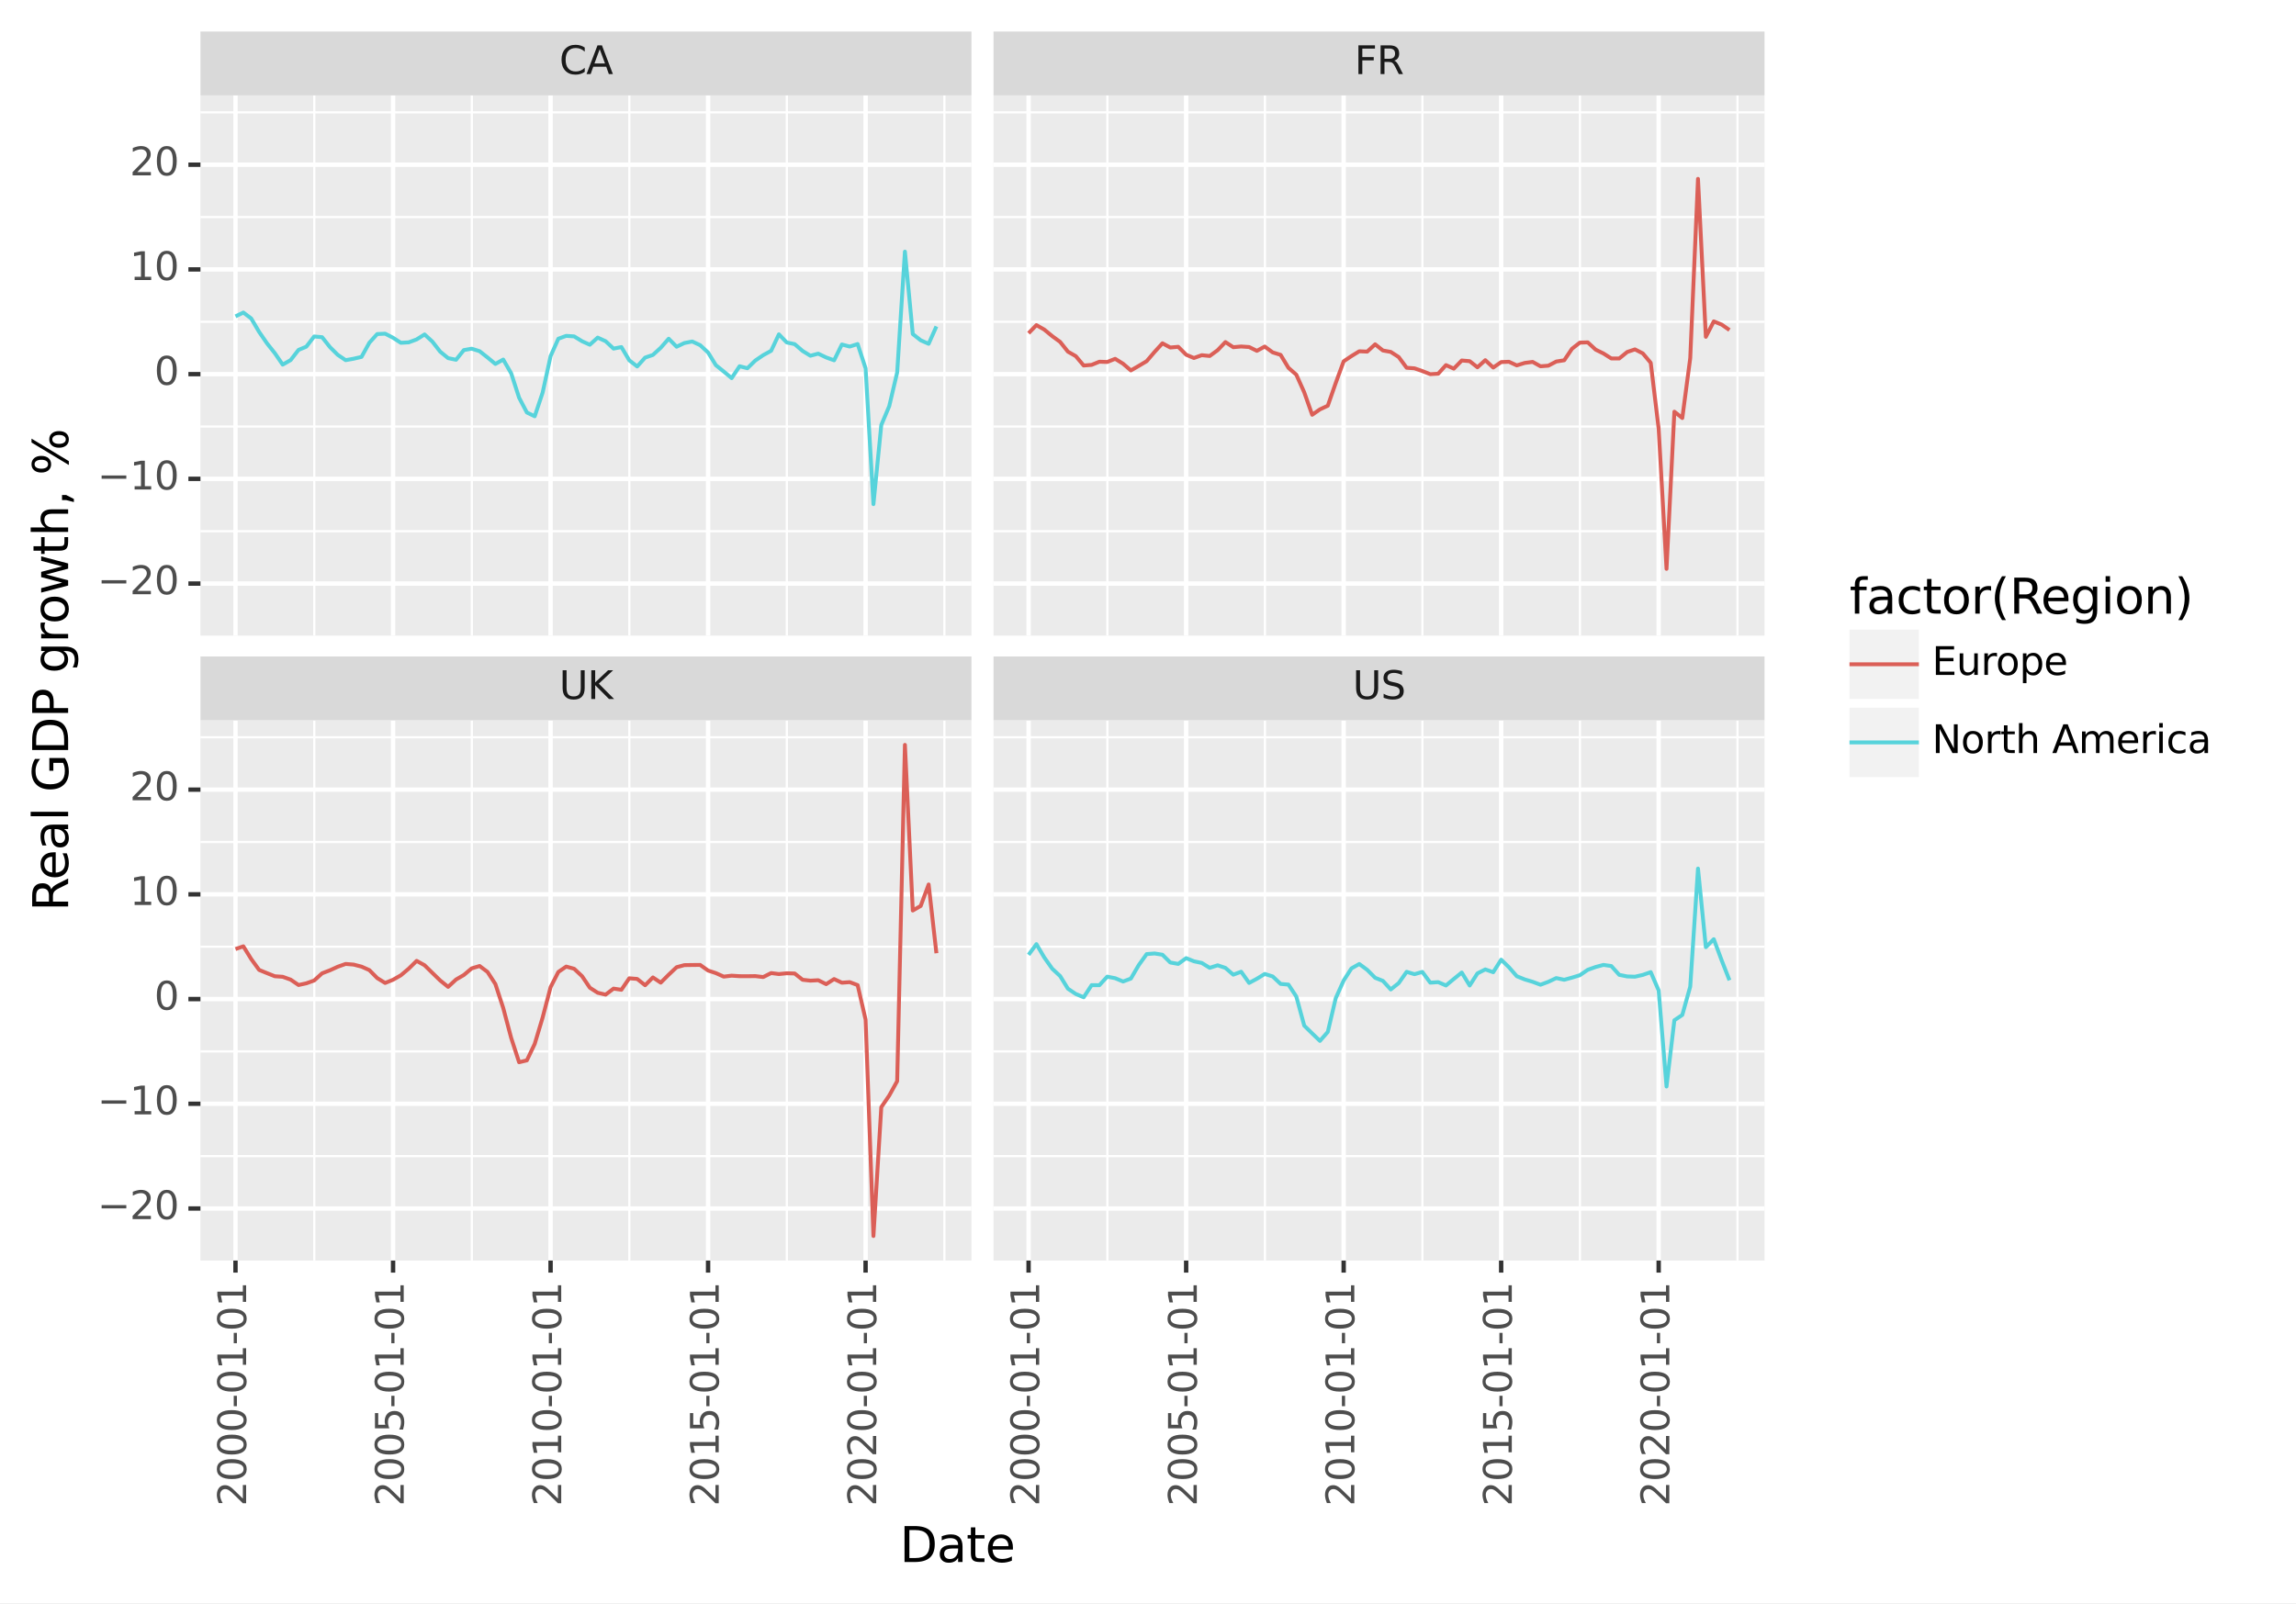 <?xml version="1.0" encoding="utf-8" standalone="no"?>
<!DOCTYPE svg PUBLIC "-//W3C//DTD SVG 1.1//EN"
  "http://www.w3.org/Graphics/SVG/1.1/DTD/svg11.dtd">
<svg xmlns:xlink="http://www.w3.org/1999/xlink" width="524.237pt" height="366.236pt" viewBox="0 0 524.237 366.236" xmlns="http://www.w3.org/2000/svg" version="1.1">
 <rect x="0" y="0" width="524.237" height="366.236" fill="#808080" stroke="none"/>
 <defs>
  <style type="text/css">*{stroke-linejoin: round; stroke-linecap: butt}</style>
 </defs>
 <g id="figure_1">
  <g id="patch_1">
   <path d="M 0 366.236 
L 524.237 366.236 
L 524.237 0 
L 0 0 
z
" style="fill: #ffffff; stroke: #ffffff; stroke-linejoin: miter"/>
  </g>
  <g id="axes_1">
   <g id="patch_2">
    <path d="M 45.768 145.173 
L 221.808 145.173 
L 221.808 21.787 
L 45.768 21.787 
z
" style="fill: #ebebeb"/>
   </g>
   <g id="matplotlib.axis_1">
    <g id="xtick_1">
     <g id="line2d_1">
      <path d="M 53.77 145.173 
L 53.77 21.787 
" clip-path="url(#pd63125cb7e)" style="fill: none; stroke: #ffffff"/>
     </g>
    </g>
    <g id="xtick_2">
     <g id="line2d_2">
      <path d="M 89.751 145.173 
L 89.751 21.787 
" clip-path="url(#pd63125cb7e)" style="fill: none; stroke: #ffffff"/>
     </g>
    </g>
    <g id="xtick_3">
     <g id="line2d_3">
      <path d="M 125.713 145.173 
L 125.713 21.787 
" clip-path="url(#pd63125cb7e)" style="fill: none; stroke: #ffffff"/>
     </g>
    </g>
    <g id="xtick_4">
     <g id="line2d_4">
      <path d="M 161.675 145.173 
L 161.675 21.787 
" clip-path="url(#pd63125cb7e)" style="fill: none; stroke: #ffffff"/>
     </g>
    </g>
    <g id="xtick_5">
     <g id="line2d_5">
      <path d="M 197.637 145.173 
L 197.637 21.787 
" clip-path="url(#pd63125cb7e)" style="fill: none; stroke: #ffffff"/>
     </g>
    </g>
    <g id="xtick_6">
     <g id="line2d_6">
      <path d="M 71.761 145.173 
L 71.761 21.787 
" clip-path="url(#pd63125cb7e)" style="fill: none; stroke: #ffffff; stroke-width: 0.5"/>
     </g>
    </g>
    <g id="xtick_7">
     <g id="line2d_7">
      <path d="M 107.732 145.173 
L 107.732 21.787 
" clip-path="url(#pd63125cb7e)" style="fill: none; stroke: #ffffff; stroke-width: 0.5"/>
     </g>
    </g>
    <g id="xtick_8">
     <g id="line2d_8">
      <path d="M 143.694 145.173 
L 143.694 21.787 
" clip-path="url(#pd63125cb7e)" style="fill: none; stroke: #ffffff; stroke-width: 0.5"/>
     </g>
    </g>
    <g id="xtick_9">
     <g id="line2d_9">
      <path d="M 179.656 145.173 
L 179.656 21.787 
" clip-path="url(#pd63125cb7e)" style="fill: none; stroke: #ffffff; stroke-width: 0.5"/>
     </g>
    </g>
    <g id="xtick_10">
     <g id="line2d_10">
      <path d="M 215.628 145.173 
L 215.628 21.787 
" clip-path="url(#pd63125cb7e)" style="fill: none; stroke: #ffffff; stroke-width: 0.5"/>
     </g>
    </g>
   </g>
   <g id="matplotlib.axis_2">
    <g id="ytick_1">
     <g id="line2d_11">
      <path d="M 45.768 133.281 
L 221.808 133.281 
" clip-path="url(#pd63125cb7e)" style="fill: none; stroke: #ffffff"/>
     </g>
     <g id="line2d_12">
      <path d="M 45.768 133.281 
" style="fill: none; stroke: #000000; stroke-width: 1.5"/>
      <defs>
       <path id="m7607a1c08f" d="M 0 0 
L -2.75 0 
" style="stroke: #333333"/>
      </defs>
      <g>
       <use xlink:href="#m7607a1c08f" x="45.768" y="133.281" style="stroke: #333333"/>
      </g>
     </g>
     <g id="text_1">
      <!-- −20 -->
      <g style="fill: #4d4d4d" transform="translate(22.246 135.709)scale(0.088 -0.088)">
       <defs>
        <path id="DejaVuSans-2212" d="M 678 2272 
L 4684 2272 
L 4684 1741 
L 678 1741 
L 678 2272 
z
" transform="scale(0.016)"/>
        <path id="DejaVuSans-32" d="M 1228 531 
L 3431 531 
L 3431 0 
L 469 0 
L 469 531 
Q 828 903 1448 1529 
Q 2069 2156 2228 2338 
Q 2531 2678 2651 2914 
Q 2772 3150 2772 3378 
Q 2772 3750 2511 3984 
Q 2250 4219 1831 4219 
Q 1534 4219 1204 4116 
Q 875 4013 500 3803 
L 500 4441 
Q 881 4594 1212 4672 
Q 1544 4750 1819 4750 
Q 2544 4750 2975 4387 
Q 3406 4025 3406 3419 
Q 3406 3131 3298 2873 
Q 3191 2616 2906 2266 
Q 2828 2175 2409 1742 
Q 1991 1309 1228 531 
z
" transform="scale(0.016)"/>
        <path id="DejaVuSans-30" d="M 2034 4250 
Q 1547 4250 1301 3770 
Q 1056 3291 1056 2328 
Q 1056 1369 1301 889 
Q 1547 409 2034 409 
Q 2525 409 2770 889 
Q 3016 1369 3016 2328 
Q 3016 3291 2770 3770 
Q 2525 4250 2034 4250 
z
M 2034 4750 
Q 2819 4750 3233 4129 
Q 3647 3509 3647 2328 
Q 3647 1150 3233 529 
Q 2819 -91 2034 -91 
Q 1250 -91 836 529 
Q 422 1150 422 2328 
Q 422 3509 836 4129 
Q 1250 4750 2034 4750 
z
" transform="scale(0.016)"/>
       </defs>
       <use xlink:href="#DejaVuSans-2212"/>
       <use xlink:href="#DejaVuSans-32" x="83.789"/>
       <use xlink:href="#DejaVuSans-30" x="147.412"/>
      </g>
     </g>
    </g>
    <g id="ytick_2">
     <g id="line2d_13">
      <path d="M 45.768 109.365 
L 221.808 109.365 
" clip-path="url(#pd63125cb7e)" style="fill: none; stroke: #ffffff"/>
     </g>
     <g id="line2d_14">
      <path d="M 45.768 109.365 
" style="fill: none; stroke: #000000; stroke-width: 1.5"/>
      <g>
       <use xlink:href="#m7607a1c08f" x="45.768" y="109.365" style="stroke: #333333"/>
      </g>
     </g>
     <g id="text_2">
      <!-- −10 -->
      <g style="fill: #4d4d4d" transform="translate(22.246 111.793)scale(0.088 -0.088)">
       <defs>
        <path id="DejaVuSans-31" d="M 794 531 
L 1825 531 
L 1825 4091 
L 703 3866 
L 703 4441 
L 1819 4666 
L 2450 4666 
L 2450 531 
L 3481 531 
L 3481 0 
L 794 0 
L 794 531 
z
" transform="scale(0.016)"/>
       </defs>
       <use xlink:href="#DejaVuSans-2212"/>
       <use xlink:href="#DejaVuSans-31" x="83.789"/>
       <use xlink:href="#DejaVuSans-30" x="147.412"/>
      </g>
     </g>
    </g>
    <g id="ytick_3">
     <g id="line2d_15">
      <path d="M 45.768 85.449 
L 221.808 85.449 
" clip-path="url(#pd63125cb7e)" style="fill: none; stroke: #ffffff"/>
     </g>
     <g id="line2d_16">
      <path d="M 45.768 85.449 
" style="fill: none; stroke: #000000; stroke-width: 1.5"/>
      <g>
       <use xlink:href="#m7607a1c08f" x="45.768" y="85.449" style="stroke: #333333"/>
      </g>
     </g>
     <g id="text_3">
      <!-- 0 -->
      <g style="fill: #4d4d4d" transform="translate(35.219 87.877)scale(0.088 -0.088)">
       <use xlink:href="#DejaVuSans-30"/>
      </g>
     </g>
    </g>
    <g id="ytick_4">
     <g id="line2d_17">
      <path d="M 45.768 61.533 
L 221.808 61.533 
" clip-path="url(#pd63125cb7e)" style="fill: none; stroke: #ffffff"/>
     </g>
     <g id="line2d_18">
      <path d="M 45.768 61.533 
" style="fill: none; stroke: #000000; stroke-width: 1.5"/>
      <g>
       <use xlink:href="#m7607a1c08f" x="45.768" y="61.533" style="stroke: #333333"/>
      </g>
     </g>
     <g id="text_4">
      <!-- 10 -->
      <g style="fill: #4d4d4d" transform="translate(29.62 63.961)scale(0.088 -0.088)">
       <use xlink:href="#DejaVuSans-31"/>
       <use xlink:href="#DejaVuSans-30" x="63.623"/>
      </g>
     </g>
    </g>
    <g id="ytick_5">
     <g id="line2d_19">
      <path d="M 45.768 37.617 
L 221.808 37.617 
" clip-path="url(#pd63125cb7e)" style="fill: none; stroke: #ffffff"/>
     </g>
     <g id="line2d_20">
      <path d="M 45.768 37.617 
" style="fill: none; stroke: #000000; stroke-width: 1.5"/>
      <g>
       <use xlink:href="#m7607a1c08f" x="45.768" y="37.617" style="stroke: #333333"/>
      </g>
     </g>
     <g id="text_5">
      <!-- 20 -->
      <g style="fill: #4d4d4d" transform="translate(29.62 40.045)scale(0.088 -0.088)">
       <use xlink:href="#DejaVuSans-32"/>
       <use xlink:href="#DejaVuSans-30" x="63.623"/>
      </g>
     </g>
    </g>
    <g id="ytick_6">
     <g id="line2d_21">
      <path d="M 45.768 121.323 
L 221.808 121.323 
" clip-path="url(#pd63125cb7e)" style="fill: none; stroke: #ffffff; stroke-width: 0.5"/>
     </g>
    </g>
    <g id="ytick_7">
     <g id="line2d_22">
      <path d="M 45.768 97.407 
L 221.808 97.407 
" clip-path="url(#pd63125cb7e)" style="fill: none; stroke: #ffffff; stroke-width: 0.5"/>
     </g>
    </g>
    <g id="ytick_8">
     <g id="line2d_23">
      <path d="M 45.768 73.491 
L 221.808 73.491 
" clip-path="url(#pd63125cb7e)" style="fill: none; stroke: #ffffff; stroke-width: 0.5"/>
     </g>
    </g>
    <g id="ytick_9">
     <g id="line2d_24">
      <path d="M 45.768 49.575 
L 221.808 49.575 
" clip-path="url(#pd63125cb7e)" style="fill: none; stroke: #ffffff; stroke-width: 0.5"/>
     </g>
    </g>
    <g id="ytick_10">
     <g id="line2d_25">
      <path d="M 45.768 25.659 
L 221.808 25.659 
" clip-path="url(#pd63125cb7e)" style="fill: none; stroke: #ffffff; stroke-width: 0.5"/>
     </g>
    </g>
    <g id="text_6">
     <!-- Real GDP growth, % -->
     <g transform="translate(15.558 208.136)rotate(-90)scale(0.11 -0.11)">
      <defs>
       <path id="DejaVuSans-52" d="M 2841 2188 
Q 3044 2119 3236 1894 
Q 3428 1669 3622 1275 
L 4263 0 
L 3584 0 
L 2988 1197 
Q 2756 1666 2539 1819 
Q 2322 1972 1947 1972 
L 1259 1972 
L 1259 0 
L 628 0 
L 628 4666 
L 2053 4666 
Q 2853 4666 3247 4331 
Q 3641 3997 3641 3322 
Q 3641 2881 3436 2590 
Q 3231 2300 2841 2188 
z
M 1259 4147 
L 1259 2491 
L 2053 2491 
Q 2509 2491 2742 2702 
Q 2975 2913 2975 3322 
Q 2975 3731 2742 3939 
Q 2509 4147 2053 4147 
L 1259 4147 
z
" transform="scale(0.016)"/>
       <path id="DejaVuSans-65" d="M 3597 1894 
L 3597 1613 
L 953 1613 
Q 991 1019 1311 708 
Q 1631 397 2203 397 
Q 2534 397 2845 478 
Q 3156 559 3463 722 
L 3463 178 
Q 3153 47 2828 -22 
Q 2503 -91 2169 -91 
Q 1331 -91 842 396 
Q 353 884 353 1716 
Q 353 2575 817 3079 
Q 1281 3584 2069 3584 
Q 2775 3584 3186 3129 
Q 3597 2675 3597 1894 
z
M 3022 2063 
Q 3016 2534 2758 2815 
Q 2500 3097 2075 3097 
Q 1594 3097 1305 2825 
Q 1016 2553 972 2059 
L 3022 2063 
z
" transform="scale(0.016)"/>
       <path id="DejaVuSans-61" d="M 2194 1759 
Q 1497 1759 1228 1600 
Q 959 1441 959 1056 
Q 959 750 1161 570 
Q 1363 391 1709 391 
Q 2188 391 2477 730 
Q 2766 1069 2766 1631 
L 2766 1759 
L 2194 1759 
z
M 3341 1997 
L 3341 0 
L 2766 0 
L 2766 531 
Q 2569 213 2275 61 
Q 1981 -91 1556 -91 
Q 1019 -91 701 211 
Q 384 513 384 1019 
Q 384 1609 779 1909 
Q 1175 2209 1959 2209 
L 2766 2209 
L 2766 2266 
Q 2766 2663 2505 2880 
Q 2244 3097 1772 3097 
Q 1472 3097 1187 3025 
Q 903 2953 641 2809 
L 641 3341 
Q 956 3463 1253 3523 
Q 1550 3584 1831 3584 
Q 2591 3584 2966 3190 
Q 3341 2797 3341 1997 
z
" transform="scale(0.016)"/>
       <path id="DejaVuSans-6c" d="M 603 4863 
L 1178 4863 
L 1178 0 
L 603 0 
L 603 4863 
z
" transform="scale(0.016)"/>
       <path id="DejaVuSans-20" transform="scale(0.016)"/>
       <path id="DejaVuSans-47" d="M 3809 666 
L 3809 1919 
L 2778 1919 
L 2778 2438 
L 4434 2438 
L 4434 434 
Q 4069 175 3628 42 
Q 3188 -91 2688 -91 
Q 1594 -91 976 548 
Q 359 1188 359 2328 
Q 359 3472 976 4111 
Q 1594 4750 2688 4750 
Q 3144 4750 3555 4637 
Q 3966 4525 4313 4306 
L 4313 3634 
Q 3963 3931 3569 4081 
Q 3175 4231 2741 4231 
Q 1884 4231 1454 3753 
Q 1025 3275 1025 2328 
Q 1025 1384 1454 906 
Q 1884 428 2741 428 
Q 3075 428 3337 486 
Q 3600 544 3809 666 
z
" transform="scale(0.016)"/>
       <path id="DejaVuSans-44" d="M 1259 4147 
L 1259 519 
L 2022 519 
Q 2988 519 3436 956 
Q 3884 1394 3884 2338 
Q 3884 3275 3436 3711 
Q 2988 4147 2022 4147 
L 1259 4147 
z
M 628 4666 
L 1925 4666 
Q 3281 4666 3915 4102 
Q 4550 3538 4550 2338 
Q 4550 1131 3912 565 
Q 3275 0 1925 0 
L 628 0 
L 628 4666 
z
" transform="scale(0.016)"/>
       <path id="DejaVuSans-50" d="M 1259 4147 
L 1259 2394 
L 2053 2394 
Q 2494 2394 2734 2622 
Q 2975 2850 2975 3272 
Q 2975 3691 2734 3919 
Q 2494 4147 2053 4147 
L 1259 4147 
z
M 628 4666 
L 2053 4666 
Q 2838 4666 3239 4311 
Q 3641 3956 3641 3272 
Q 3641 2581 3239 2228 
Q 2838 1875 2053 1875 
L 1259 1875 
L 1259 0 
L 628 0 
L 628 4666 
z
" transform="scale(0.016)"/>
       <path id="DejaVuSans-67" d="M 2906 1791 
Q 2906 2416 2648 2759 
Q 2391 3103 1925 3103 
Q 1463 3103 1205 2759 
Q 947 2416 947 1791 
Q 947 1169 1205 825 
Q 1463 481 1925 481 
Q 2391 481 2648 825 
Q 2906 1169 2906 1791 
z
M 3481 434 
Q 3481 -459 3084 -895 
Q 2688 -1331 1869 -1331 
Q 1566 -1331 1297 -1286 
Q 1028 -1241 775 -1147 
L 775 -588 
Q 1028 -725 1275 -790 
Q 1522 -856 1778 -856 
Q 2344 -856 2625 -561 
Q 2906 -266 2906 331 
L 2906 616 
Q 2728 306 2450 153 
Q 2172 0 1784 0 
Q 1141 0 747 490 
Q 353 981 353 1791 
Q 353 2603 747 3093 
Q 1141 3584 1784 3584 
Q 2172 3584 2450 3431 
Q 2728 3278 2906 2969 
L 2906 3500 
L 3481 3500 
L 3481 434 
z
" transform="scale(0.016)"/>
       <path id="DejaVuSans-72" d="M 2631 2963 
Q 2534 3019 2420 3045 
Q 2306 3072 2169 3072 
Q 1681 3072 1420 2755 
Q 1159 2438 1159 1844 
L 1159 0 
L 581 0 
L 581 3500 
L 1159 3500 
L 1159 2956 
Q 1341 3275 1631 3429 
Q 1922 3584 2338 3584 
Q 2397 3584 2469 3576 
Q 2541 3569 2628 3553 
L 2631 2963 
z
" transform="scale(0.016)"/>
       <path id="DejaVuSans-6f" d="M 1959 3097 
Q 1497 3097 1228 2736 
Q 959 2375 959 1747 
Q 959 1119 1226 758 
Q 1494 397 1959 397 
Q 2419 397 2687 759 
Q 2956 1122 2956 1747 
Q 2956 2369 2687 2733 
Q 2419 3097 1959 3097 
z
M 1959 3584 
Q 2709 3584 3137 3096 
Q 3566 2609 3566 1747 
Q 3566 888 3137 398 
Q 2709 -91 1959 -91 
Q 1206 -91 779 398 
Q 353 888 353 1747 
Q 353 2609 779 3096 
Q 1206 3584 1959 3584 
z
" transform="scale(0.016)"/>
       <path id="DejaVuSans-77" d="M 269 3500 
L 844 3500 
L 1563 769 
L 2278 3500 
L 2956 3500 
L 3675 769 
L 4391 3500 
L 4966 3500 
L 4050 0 
L 3372 0 
L 2619 2869 
L 1863 0 
L 1184 0 
L 269 3500 
z
" transform="scale(0.016)"/>
       <path id="DejaVuSans-74" d="M 1172 4494 
L 1172 3500 
L 2356 3500 
L 2356 3053 
L 1172 3053 
L 1172 1153 
Q 1172 725 1289 603 
Q 1406 481 1766 481 
L 2356 481 
L 2356 0 
L 1766 0 
Q 1100 0 847 248 
Q 594 497 594 1153 
L 594 3053 
L 172 3053 
L 172 3500 
L 594 3500 
L 594 4494 
L 1172 4494 
z
" transform="scale(0.016)"/>
       <path id="DejaVuSans-68" d="M 3513 2113 
L 3513 0 
L 2938 0 
L 2938 2094 
Q 2938 2591 2744 2837 
Q 2550 3084 2163 3084 
Q 1697 3084 1428 2787 
Q 1159 2491 1159 1978 
L 1159 0 
L 581 0 
L 581 4863 
L 1159 4863 
L 1159 2956 
Q 1366 3272 1645 3428 
Q 1925 3584 2291 3584 
Q 2894 3584 3203 3211 
Q 3513 2838 3513 2113 
z
" transform="scale(0.016)"/>
       <path id="DejaVuSans-2c" d="M 750 794 
L 1409 794 
L 1409 256 
L 897 -744 
L 494 -744 
L 750 256 
L 750 794 
z
" transform="scale(0.016)"/>
       <path id="DejaVuSans-25" d="M 4653 2053 
Q 4381 2053 4226 1822 
Q 4072 1591 4072 1178 
Q 4072 772 4226 539 
Q 4381 306 4653 306 
Q 4919 306 5073 539 
Q 5228 772 5228 1178 
Q 5228 1588 5073 1820 
Q 4919 2053 4653 2053 
z
M 4653 2450 
Q 5147 2450 5437 2106 
Q 5728 1763 5728 1178 
Q 5728 594 5436 251 
Q 5144 -91 4653 -91 
Q 4153 -91 3862 251 
Q 3572 594 3572 1178 
Q 3572 1766 3864 2108 
Q 4156 2450 4653 2450 
z
M 1428 4353 
Q 1159 4353 1004 4120 
Q 850 3888 850 3481 
Q 850 3069 1003 2837 
Q 1156 2606 1428 2606 
Q 1700 2606 1854 2837 
Q 2009 3069 2009 3481 
Q 2009 3884 1853 4118 
Q 1697 4353 1428 4353 
z
M 4250 4750 
L 4750 4750 
L 1831 -91 
L 1331 -91 
L 4250 4750 
z
M 1428 4750 
Q 1922 4750 2215 4408 
Q 2509 4066 2509 3481 
Q 2509 2891 2217 2550 
Q 1925 2209 1428 2209 
Q 931 2209 642 2551 
Q 353 2894 353 3481 
Q 353 4063 643 4406 
Q 934 4750 1428 4750 
z
" transform="scale(0.016)"/>
      </defs>
      <use xlink:href="#DejaVuSans-52"/>
      <use xlink:href="#DejaVuSans-65" x="64.982"/>
      <use xlink:href="#DejaVuSans-61" x="126.506"/>
      <use xlink:href="#DejaVuSans-6c" x="187.785"/>
      <use xlink:href="#DejaVuSans-20" x="215.568"/>
      <use xlink:href="#DejaVuSans-47" x="247.355"/>
      <use xlink:href="#DejaVuSans-44" x="324.846"/>
      <use xlink:href="#DejaVuSans-50" x="401.848"/>
      <use xlink:href="#DejaVuSans-20" x="462.15"/>
      <use xlink:href="#DejaVuSans-67" x="493.938"/>
      <use xlink:href="#DejaVuSans-72" x="557.414"/>
      <use xlink:href="#DejaVuSans-6f" x="596.277"/>
      <use xlink:href="#DejaVuSans-77" x="657.459"/>
      <use xlink:href="#DejaVuSans-74" x="739.246"/>
      <use xlink:href="#DejaVuSans-68" x="778.455"/>
      <use xlink:href="#DejaVuSans-2c" x="841.834"/>
      <use xlink:href="#DejaVuSans-20" x="873.621"/>
      <use xlink:href="#DejaVuSans-25" x="905.408"/>
     </g>
    </g>
   </g>
   <g id="line2d_26">
    <path d="M 53.77 72.253 
L 55.562 71.379 
L 57.354 72.733 
L 59.166 75.805 
L 60.978 78.432 
L 62.751 80.664 
L 64.543 83.277 
L 66.355 82.241 
L 68.166 79.913 
L 69.939 79.178 
L 71.731 76.846 
L 73.543 77.009 
L 75.355 79.296 
L 77.127 81.051 
L 78.92 82.258 
L 80.731 81.931 
L 82.543 81.511 
L 84.336 78.272 
L 86.128 76.291 
L 87.94 76.209 
L 89.751 77.144 
L 91.524 78.292 
L 93.316 78.191 
L 95.128 77.521 
L 96.94 76.382 
L 98.712 78.011 
L 100.505 80.313 
L 102.316 81.793 
L 104.128 82.168 
L 105.901 79.96 
L 107.693 79.634 
L 109.505 80.209 
L 111.317 81.641 
L 113.109 83.122 
L 114.901 82.116 
L 116.713 85.255 
L 118.525 90.833 
L 120.297 94.205 
L 122.09 95.074 
L 123.901 89.661 
L 125.713 81.335 
L 127.486 77.359 
L 129.278 76.708 
L 131.09 76.828 
L 132.902 77.935 
L 134.674 78.733 
L 136.466 77.104 
L 138.278 77.926 
L 140.09 79.617 
L 141.882 79.265 
L 143.675 82.288 
L 145.487 83.695 
L 147.298 81.67 
L 149.071 81.065 
L 150.863 79.425 
L 152.675 77.36 
L 154.487 79.187 
L 156.259 78.346 
L 158.052 77.993 
L 159.863 78.833 
L 161.675 80.507 
L 163.448 83.401 
L 165.24 84.841 
L 167.052 86.363 
L 168.864 83.647 
L 170.656 84.101 
L 172.448 82.349 
L 174.26 81.115 
L 176.072 80.117 
L 177.844 76.356 
L 179.637 78.218 
L 181.448 78.599 
L 183.26 80.155 
L 185.033 81.247 
L 186.825 80.77 
L 188.637 81.64 
L 190.449 82.291 
L 192.221 78.675 
L 194.013 79.154 
L 195.825 78.575 
L 197.637 84.124 
L 199.429 115.14 
L 201.222 97.065 
L 203.033 92.773 
L 204.845 85.072 
L 206.618 57.47 
L 208.41 76.286 
L 210.222 77.719 
L 212.034 78.52 
L 213.806 74.553 
" clip-path="url(#pd63125cb7e)" style="fill: none; stroke: #57d3db; stroke-width: 0.886"/>
   </g>
   <g id="patch_3">
    <path d="M 45.768 21.787 
L 221.808 21.787 
L 221.808 7.2 
L 45.768 7.2 
z
" style="fill: #d9d9d9"/>
   </g>
   <g id="text_7">
    <!-- CA -->
    <g style="fill: #1a1a1a" transform="translate(127.706 16.922)scale(0.088 -0.088)">
     <defs>
      <path id="DejaVuSans-43" d="M 4122 4306 
L 4122 3641 
Q 3803 3938 3442 4084 
Q 3081 4231 2675 4231 
Q 1875 4231 1450 3742 
Q 1025 3253 1025 2328 
Q 1025 1406 1450 917 
Q 1875 428 2675 428 
Q 3081 428 3442 575 
Q 3803 722 4122 1019 
L 4122 359 
Q 3791 134 3420 21 
Q 3050 -91 2638 -91 
Q 1578 -91 968 557 
Q 359 1206 359 2328 
Q 359 3453 968 4101 
Q 1578 4750 2638 4750 
Q 3056 4750 3426 4639 
Q 3797 4528 4122 4306 
z
" transform="scale(0.016)"/>
      <path id="DejaVuSans-41" d="M 2188 4044 
L 1331 1722 
L 3047 1722 
L 2188 4044 
z
M 1831 4666 
L 2547 4666 
L 4325 0 
L 3669 0 
L 3244 1197 
L 1141 1197 
L 716 0 
L 50 0 
L 1831 4666 
z
" transform="scale(0.016)"/>
     </defs>
     <use xlink:href="#DejaVuSans-43"/>
     <use xlink:href="#DejaVuSans-41" x="69.824"/>
    </g>
   </g>
   <g id="patch_4">
    <path d="M 410.088 189.678 
L 517.037 189.678 
L 517.037 116.552 
L 410.088 116.552 
z
" style="fill: #ffffff"/>
   </g>
   <g id="text_8">
    <!-- factor(Region) -->
    <g transform="translate(422.288 140.145)scale(0.11 -0.11)">
     <defs>
      <path id="DejaVuSans-66" d="M 2375 4863 
L 2375 4384 
L 1825 4384 
Q 1516 4384 1395 4259 
Q 1275 4134 1275 3809 
L 1275 3500 
L 2222 3500 
L 2222 3053 
L 1275 3053 
L 1275 0 
L 697 0 
L 697 3053 
L 147 3053 
L 147 3500 
L 697 3500 
L 697 3744 
Q 697 4328 969 4595 
Q 1241 4863 1831 4863 
L 2375 4863 
z
" transform="scale(0.016)"/>
      <path id="DejaVuSans-63" d="M 3122 3366 
L 3122 2828 
Q 2878 2963 2633 3030 
Q 2388 3097 2138 3097 
Q 1578 3097 1268 2742 
Q 959 2388 959 1747 
Q 959 1106 1268 751 
Q 1578 397 2138 397 
Q 2388 397 2633 464 
Q 2878 531 3122 666 
L 3122 134 
Q 2881 22 2623 -34 
Q 2366 -91 2075 -91 
Q 1284 -91 818 406 
Q 353 903 353 1747 
Q 353 2603 823 3093 
Q 1294 3584 2113 3584 
Q 2378 3584 2631 3529 
Q 2884 3475 3122 3366 
z
" transform="scale(0.016)"/>
      <path id="DejaVuSans-28" d="M 1984 4856 
Q 1566 4138 1362 3434 
Q 1159 2731 1159 2009 
Q 1159 1288 1364 580 
Q 1569 -128 1984 -844 
L 1484 -844 
Q 1016 -109 783 600 
Q 550 1309 550 2009 
Q 550 2706 781 3412 
Q 1013 4119 1484 4856 
L 1984 4856 
z
" transform="scale(0.016)"/>
      <path id="DejaVuSans-69" d="M 603 3500 
L 1178 3500 
L 1178 0 
L 603 0 
L 603 3500 
z
M 603 4863 
L 1178 4863 
L 1178 4134 
L 603 4134 
L 603 4863 
z
" transform="scale(0.016)"/>
      <path id="DejaVuSans-6e" d="M 3513 2113 
L 3513 0 
L 2938 0 
L 2938 2094 
Q 2938 2591 2744 2837 
Q 2550 3084 2163 3084 
Q 1697 3084 1428 2787 
Q 1159 2491 1159 1978 
L 1159 0 
L 581 0 
L 581 3500 
L 1159 3500 
L 1159 2956 
Q 1366 3272 1645 3428 
Q 1925 3584 2291 3584 
Q 2894 3584 3203 3211 
Q 3513 2838 3513 2113 
z
" transform="scale(0.016)"/>
      <path id="DejaVuSans-29" d="M 513 4856 
L 1013 4856 
Q 1481 4119 1714 3412 
Q 1947 2706 1947 2009 
Q 1947 1309 1714 600 
Q 1481 -109 1013 -844 
L 513 -844 
Q 928 -128 1133 580 
Q 1338 1288 1338 2009 
Q 1338 2731 1133 3434 
Q 928 4138 513 4856 
z
" transform="scale(0.016)"/>
     </defs>
     <use xlink:href="#DejaVuSans-66"/>
     <use xlink:href="#DejaVuSans-61" x="35.205"/>
     <use xlink:href="#DejaVuSans-63" x="96.484"/>
     <use xlink:href="#DejaVuSans-74" x="151.465"/>
     <use xlink:href="#DejaVuSans-6f" x="190.674"/>
     <use xlink:href="#DejaVuSans-72" x="251.855"/>
     <use xlink:href="#DejaVuSans-28" x="292.969"/>
     <use xlink:href="#DejaVuSans-52" x="331.982"/>
     <use xlink:href="#DejaVuSans-65" x="396.965"/>
     <use xlink:href="#DejaVuSans-67" x="458.488"/>
     <use xlink:href="#DejaVuSans-69" x="521.965"/>
     <use xlink:href="#DejaVuSans-6f" x="549.748"/>
     <use xlink:href="#DejaVuSans-6e" x="610.93"/>
     <use xlink:href="#DejaVuSans-29" x="674.309"/>
    </g>
   </g>
   <g id="patch_5">
    <path d="M 422.288 159.638 
L 438.128 159.638 
L 438.128 143.798 
L 422.288 143.798 
z
" clip-path="url(#p467c1b69a6)" style="fill: #f2f2f2"/>
   </g>
   <g id="line2d_27">
    <path d="M 422.288 151.718 
L 438.128 151.718 
" clip-path="url(#p467c1b69a6)" style="fill: none; stroke: #db5f57; stroke-width: 0.886"/>
   </g>
   <g id="text_9">
    <!-- Europe -->
    <g transform="translate(441.128 154.146)scale(0.088 -0.088)">
     <defs>
      <path id="DejaVuSans-45" d="M 628 4666 
L 3578 4666 
L 3578 4134 
L 1259 4134 
L 1259 2753 
L 3481 2753 
L 3481 2222 
L 1259 2222 
L 1259 531 
L 3634 531 
L 3634 0 
L 628 0 
L 628 4666 
z
" transform="scale(0.016)"/>
      <path id="DejaVuSans-75" d="M 544 1381 
L 544 3500 
L 1119 3500 
L 1119 1403 
Q 1119 906 1312 657 
Q 1506 409 1894 409 
Q 2359 409 2629 706 
Q 2900 1003 2900 1516 
L 2900 3500 
L 3475 3500 
L 3475 0 
L 2900 0 
L 2900 538 
Q 2691 219 2414 64 
Q 2138 -91 1772 -91 
Q 1169 -91 856 284 
Q 544 659 544 1381 
z
M 1991 3584 
L 1991 3584 
z
" transform="scale(0.016)"/>
      <path id="DejaVuSans-70" d="M 1159 525 
L 1159 -1331 
L 581 -1331 
L 581 3500 
L 1159 3500 
L 1159 2969 
Q 1341 3281 1617 3432 
Q 1894 3584 2278 3584 
Q 2916 3584 3314 3078 
Q 3713 2572 3713 1747 
Q 3713 922 3314 415 
Q 2916 -91 2278 -91 
Q 1894 -91 1617 61 
Q 1341 213 1159 525 
z
M 3116 1747 
Q 3116 2381 2855 2742 
Q 2594 3103 2138 3103 
Q 1681 3103 1420 2742 
Q 1159 2381 1159 1747 
Q 1159 1113 1420 752 
Q 1681 391 2138 391 
Q 2594 391 2855 752 
Q 3116 1113 3116 1747 
z
" transform="scale(0.016)"/>
     </defs>
     <use xlink:href="#DejaVuSans-45"/>
     <use xlink:href="#DejaVuSans-75" x="63.184"/>
     <use xlink:href="#DejaVuSans-72" x="126.562"/>
     <use xlink:href="#DejaVuSans-6f" x="165.426"/>
     <use xlink:href="#DejaVuSans-70" x="226.607"/>
     <use xlink:href="#DejaVuSans-65" x="290.084"/>
    </g>
   </g>
   <g id="patch_6">
    <path d="M 422.288 177.478 
L 438.128 177.478 
L 438.128 161.638 
L 422.288 161.638 
z
" clip-path="url(#p99896a165e)" style="fill: #f2f2f2"/>
   </g>
   <g id="line2d_28">
    <path d="M 422.288 169.558 
L 438.128 169.558 
" clip-path="url(#p99896a165e)" style="fill: none; stroke: #57d3db; stroke-width: 0.886"/>
   </g>
   <g id="text_10">
    <!-- North America -->
    <g transform="translate(441.128 171.986)scale(0.088 -0.088)">
     <defs>
      <path id="DejaVuSans-4e" d="M 628 4666 
L 1478 4666 
L 3547 763 
L 3547 4666 
L 4159 4666 
L 4159 0 
L 3309 0 
L 1241 3903 
L 1241 0 
L 628 0 
L 628 4666 
z
" transform="scale(0.016)"/>
      <path id="DejaVuSans-6d" d="M 3328 2828 
Q 3544 3216 3844 3400 
Q 4144 3584 4550 3584 
Q 5097 3584 5394 3201 
Q 5691 2819 5691 2113 
L 5691 0 
L 5113 0 
L 5113 2094 
Q 5113 2597 4934 2840 
Q 4756 3084 4391 3084 
Q 3944 3084 3684 2787 
Q 3425 2491 3425 1978 
L 3425 0 
L 2847 0 
L 2847 2094 
Q 2847 2600 2669 2842 
Q 2491 3084 2119 3084 
Q 1678 3084 1418 2786 
Q 1159 2488 1159 1978 
L 1159 0 
L 581 0 
L 581 3500 
L 1159 3500 
L 1159 2956 
Q 1356 3278 1631 3431 
Q 1906 3584 2284 3584 
Q 2666 3584 2933 3390 
Q 3200 3197 3328 2828 
z
" transform="scale(0.016)"/>
     </defs>
     <use xlink:href="#DejaVuSans-4e"/>
     <use xlink:href="#DejaVuSans-6f" x="74.805"/>
     <use xlink:href="#DejaVuSans-72" x="135.986"/>
     <use xlink:href="#DejaVuSans-74" x="177.1"/>
     <use xlink:href="#DejaVuSans-68" x="216.309"/>
     <use xlink:href="#DejaVuSans-20" x="279.688"/>
     <use xlink:href="#DejaVuSans-41" x="311.475"/>
     <use xlink:href="#DejaVuSans-6d" x="379.883"/>
     <use xlink:href="#DejaVuSans-65" x="477.295"/>
     <use xlink:href="#DejaVuSans-72" x="538.818"/>
     <use xlink:href="#DejaVuSans-69" x="579.932"/>
     <use xlink:href="#DejaVuSans-63" x="607.715"/>
     <use xlink:href="#DejaVuSans-61" x="662.695"/>
    </g>
   </g>
  </g>
  <g id="axes_2">
   <g id="patch_7">
    <path d="M 226.848 145.173 
L 402.888 145.173 
L 402.888 21.787 
L 226.848 21.787 
z
" style="fill: #ebebeb"/>
   </g>
   <g id="matplotlib.axis_3">
    <g id="xtick_11">
     <g id="line2d_29">
      <path d="M 234.85 145.173 
L 234.85 21.787 
" clip-path="url(#pac7aa0dcb2)" style="fill: none; stroke: #ffffff; stroke-linecap: square"/>
     </g>
    </g>
    <g id="xtick_12">
     <g id="line2d_30">
      <path d="M 270.831 145.173 
L 270.831 21.787 
" clip-path="url(#pac7aa0dcb2)" style="fill: none; stroke: #ffffff; stroke-linecap: square"/>
     </g>
    </g>
    <g id="xtick_13">
     <g id="line2d_31">
      <path d="M 306.793 145.173 
L 306.793 21.787 
" clip-path="url(#pac7aa0dcb2)" style="fill: none; stroke: #ffffff; stroke-linecap: square"/>
     </g>
    </g>
    <g id="xtick_14">
     <g id="line2d_32">
      <path d="M 342.755 145.173 
L 342.755 21.787 
" clip-path="url(#pac7aa0dcb2)" style="fill: none; stroke: #ffffff; stroke-linecap: square"/>
     </g>
    </g>
    <g id="xtick_15">
     <g id="line2d_33">
      <path d="M 378.717 145.173 
L 378.717 21.787 
" clip-path="url(#pac7aa0dcb2)" style="fill: none; stroke: #ffffff; stroke-linecap: square"/>
     </g>
    </g>
    <g id="xtick_16">
     <g id="line2d_34">
      <path d="M 252.841 145.173 
L 252.841 21.787 
" clip-path="url(#pac7aa0dcb2)" style="fill: none; stroke: #ffffff; stroke-width: 0.5; stroke-linecap: square"/>
     </g>
    </g>
    <g id="xtick_17">
     <g id="line2d_35">
      <path d="M 288.812 145.173 
L 288.812 21.787 
" clip-path="url(#pac7aa0dcb2)" style="fill: none; stroke: #ffffff; stroke-width: 0.5; stroke-linecap: square"/>
     </g>
    </g>
    <g id="xtick_18">
     <g id="line2d_36">
      <path d="M 324.774 145.173 
L 324.774 21.787 
" clip-path="url(#pac7aa0dcb2)" style="fill: none; stroke: #ffffff; stroke-width: 0.5; stroke-linecap: square"/>
     </g>
    </g>
    <g id="xtick_19">
     <g id="line2d_37">
      <path d="M 360.736 145.173 
L 360.736 21.787 
" clip-path="url(#pac7aa0dcb2)" style="fill: none; stroke: #ffffff; stroke-width: 0.5; stroke-linecap: square"/>
     </g>
    </g>
    <g id="xtick_20">
     <g id="line2d_38">
      <path d="M 396.708 145.173 
L 396.708 21.787 
" clip-path="url(#pac7aa0dcb2)" style="fill: none; stroke: #ffffff; stroke-width: 0.5; stroke-linecap: square"/>
     </g>
    </g>
   </g>
   <g id="matplotlib.axis_4">
    <g id="ytick_11">
     <g id="line2d_39">
      <path d="M 226.848 133.281 
L 402.888 133.281 
" clip-path="url(#pac7aa0dcb2)" style="fill: none; stroke: #ffffff; stroke-linecap: square"/>
     </g>
    </g>
    <g id="ytick_12">
     <g id="line2d_40">
      <path d="M 226.848 109.365 
L 402.888 109.365 
" clip-path="url(#pac7aa0dcb2)" style="fill: none; stroke: #ffffff; stroke-linecap: square"/>
     </g>
    </g>
    <g id="ytick_13">
     <g id="line2d_41">
      <path d="M 226.848 85.449 
L 402.888 85.449 
" clip-path="url(#pac7aa0dcb2)" style="fill: none; stroke: #ffffff; stroke-linecap: square"/>
     </g>
    </g>
    <g id="ytick_14">
     <g id="line2d_42">
      <path d="M 226.848 61.533 
L 402.888 61.533 
" clip-path="url(#pac7aa0dcb2)" style="fill: none; stroke: #ffffff; stroke-linecap: square"/>
     </g>
    </g>
    <g id="ytick_15">
     <g id="line2d_43">
      <path d="M 226.848 37.617 
L 402.888 37.617 
" clip-path="url(#pac7aa0dcb2)" style="fill: none; stroke: #ffffff; stroke-linecap: square"/>
     </g>
    </g>
    <g id="ytick_16">
     <g id="line2d_44">
      <path d="M 226.848 121.323 
L 402.888 121.323 
" clip-path="url(#pac7aa0dcb2)" style="fill: none; stroke: #ffffff; stroke-width: 0.5; stroke-linecap: square"/>
     </g>
    </g>
    <g id="ytick_17">
     <g id="line2d_45">
      <path d="M 226.848 97.407 
L 402.888 97.407 
" clip-path="url(#pac7aa0dcb2)" style="fill: none; stroke: #ffffff; stroke-width: 0.5; stroke-linecap: square"/>
     </g>
    </g>
    <g id="ytick_18">
     <g id="line2d_46">
      <path d="M 226.848 73.491 
L 402.888 73.491 
" clip-path="url(#pac7aa0dcb2)" style="fill: none; stroke: #ffffff; stroke-width: 0.5; stroke-linecap: square"/>
     </g>
    </g>
    <g id="ytick_19">
     <g id="line2d_47">
      <path d="M 226.848 49.575 
L 402.888 49.575 
" clip-path="url(#pac7aa0dcb2)" style="fill: none; stroke: #ffffff; stroke-width: 0.5; stroke-linecap: square"/>
     </g>
    </g>
    <g id="ytick_20">
     <g id="line2d_48">
      <path d="M 226.848 25.659 
L 402.888 25.659 
" clip-path="url(#pac7aa0dcb2)" style="fill: none; stroke: #ffffff; stroke-width: 0.5; stroke-linecap: square"/>
     </g>
    </g>
   </g>
   <g id="line2d_49">
    <path d="M 234.85 76.105 
L 236.642 74.254 
L 238.434 75.274 
L 240.246 76.765 
L 242.058 78.087 
L 243.831 80.31 
L 245.623 81.336 
L 247.435 83.48 
L 249.246 83.332 
L 251.019 82.609 
L 252.811 82.672 
L 254.623 81.95 
L 256.435 83.075 
L 258.207 84.601 
L 260 83.57 
L 261.811 82.49 
L 263.623 80.374 
L 265.416 78.409 
L 267.208 79.369 
L 269.02 79.208 
L 270.831 81.019 
L 272.604 81.764 
L 274.396 81.121 
L 276.208 81.305 
L 278.02 79.979 
L 279.792 78.128 
L 281.585 79.296 
L 283.396 79.136 
L 285.208 79.257 
L 286.981 80.127 
L 288.773 79.149 
L 290.585 80.48 
L 292.397 81.047 
L 294.189 84.004 
L 295.981 85.577 
L 297.793 89.609 
L 299.605 94.73 
L 301.377 93.498 
L 303.17 92.662 
L 304.981 87.471 
L 306.793 82.522 
L 308.566 81.327 
L 310.358 80.229 
L 312.17 80.304 
L 313.982 78.64 
L 315.754 80.05 
L 317.546 80.373 
L 319.358 81.545 
L 321.17 83.991 
L 322.962 84.123 
L 324.755 84.743 
L 326.567 85.458 
L 328.378 85.358 
L 330.151 83.387 
L 331.943 84.192 
L 333.755 82.333 
L 335.567 82.484 
L 337.339 83.883 
L 339.132 82.259 
L 340.943 83.945 
L 342.755 82.693 
L 344.528 82.622 
L 346.32 83.454 
L 348.132 82.891 
L 349.944 82.654 
L 351.736 83.654 
L 353.528 83.517 
L 355.34 82.568 
L 357.152 82.281 
L 358.924 79.657 
L 360.717 78.254 
L 362.528 78.192 
L 364.34 79.86 
L 366.113 80.732 
L 367.905 81.867 
L 369.717 81.872 
L 371.529 80.392 
L 373.301 79.794 
L 375.093 80.706 
L 376.905 82.865 
L 378.717 97.904 
L 380.509 129.917 
L 382.302 94.031 
L 384.113 95.472 
L 385.925 81.796 
L 387.698 40.854 
L 389.49 76.924 
L 391.302 73.401 
L 393.114 74.141 
L 394.886 75.372 
" clip-path="url(#pac7aa0dcb2)" style="fill: none; stroke: #db5f57; stroke-width: 0.886"/>
   </g>
   <g id="patch_8">
    <path d="M 226.848 21.787 
L 402.888 21.787 
L 402.888 7.2 
L 226.848 7.2 
z
" style="fill: #d9d9d9"/>
   </g>
   <g id="text_11">
    <!-- FR -->
    <g style="fill: #1a1a1a" transform="translate(309.28 16.922)scale(0.088 -0.088)">
     <defs>
      <path id="DejaVuSans-46" d="M 628 4666 
L 3309 4666 
L 3309 4134 
L 1259 4134 
L 1259 2759 
L 3109 2759 
L 3109 2228 
L 1259 2228 
L 1259 0 
L 628 0 
L 628 4666 
z
" transform="scale(0.016)"/>
     </defs>
     <use xlink:href="#DejaVuSans-46"/>
     <use xlink:href="#DejaVuSans-52" x="57.52"/>
    </g>
   </g>
  </g>
  <g id="axes_3">
   <g id="patch_9">
    <path d="M 45.768 287.899 
L 221.808 287.899 
L 221.808 164.513 
L 45.768 164.513 
z
" style="fill: #ebebeb"/>
   </g>
   <g id="matplotlib.axis_5">
    <g id="xtick_21">
     <g id="line2d_50">
      <path d="M 53.77 287.899 
L 53.77 164.513 
" clip-path="url(#paa89be8dae)" style="fill: none; stroke: #ffffff; stroke-linecap: square"/>
     </g>
     <g id="line2d_51">
      <path d="M 53.77 287.899 
" style="fill: none; stroke: #000000; stroke-width: 1.5; stroke-linecap: square"/>
      <defs>
       <path id="mcf248705aa" d="M 0 0 
L 0 2.75 
" style="stroke: #333333"/>
      </defs>
      <g>
       <use xlink:href="#mcf248705aa" x="53.77" y="287.899" style="stroke: #333333"/>
      </g>
     </g>
     <g id="text_12">
      <!-- 2000-01-01 -->
      <g style="fill: #4d4d4d" transform="translate(56.198 343.991)rotate(-90)scale(0.088 -0.088)">
       <defs>
        <path id="DejaVuSans-2d" d="M 313 2009 
L 1997 2009 
L 1997 1497 
L 313 1497 
L 313 2009 
z
" transform="scale(0.016)"/>
       </defs>
       <use xlink:href="#DejaVuSans-32"/>
       <use xlink:href="#DejaVuSans-30" x="63.623"/>
       <use xlink:href="#DejaVuSans-30" x="127.246"/>
       <use xlink:href="#DejaVuSans-30" x="190.869"/>
       <use xlink:href="#DejaVuSans-2d" x="254.492"/>
       <use xlink:href="#DejaVuSans-30" x="290.576"/>
       <use xlink:href="#DejaVuSans-31" x="354.199"/>
       <use xlink:href="#DejaVuSans-2d" x="417.822"/>
       <use xlink:href="#DejaVuSans-30" x="453.906"/>
       <use xlink:href="#DejaVuSans-31" x="517.529"/>
      </g>
     </g>
    </g>
    <g id="xtick_22">
     <g id="line2d_52">
      <path d="M 89.751 287.899 
L 89.751 164.513 
" clip-path="url(#paa89be8dae)" style="fill: none; stroke: #ffffff; stroke-linecap: square"/>
     </g>
     <g id="line2d_53">
      <path d="M 89.751 287.899 
" style="fill: none; stroke: #000000; stroke-width: 1.5; stroke-linecap: square"/>
      <g>
       <use xlink:href="#mcf248705aa" x="89.751" y="287.899" style="stroke: #333333"/>
      </g>
     </g>
     <g id="text_13">
      <!-- 2005-01-01 -->
      <g style="fill: #4d4d4d" transform="translate(92.18 343.991)rotate(-90)scale(0.088 -0.088)">
       <defs>
        <path id="DejaVuSans-35" d="M 691 4666 
L 3169 4666 
L 3169 4134 
L 1269 4134 
L 1269 2991 
Q 1406 3038 1543 3061 
Q 1681 3084 1819 3084 
Q 2600 3084 3056 2656 
Q 3513 2228 3513 1497 
Q 3513 744 3044 326 
Q 2575 -91 1722 -91 
Q 1428 -91 1123 -41 
Q 819 9 494 109 
L 494 744 
Q 775 591 1075 516 
Q 1375 441 1709 441 
Q 2250 441 2565 725 
Q 2881 1009 2881 1497 
Q 2881 1984 2565 2268 
Q 2250 2553 1709 2553 
Q 1456 2553 1204 2497 
Q 953 2441 691 2322 
L 691 4666 
z
" transform="scale(0.016)"/>
       </defs>
       <use xlink:href="#DejaVuSans-32"/>
       <use xlink:href="#DejaVuSans-30" x="63.623"/>
       <use xlink:href="#DejaVuSans-30" x="127.246"/>
       <use xlink:href="#DejaVuSans-35" x="190.869"/>
       <use xlink:href="#DejaVuSans-2d" x="254.492"/>
       <use xlink:href="#DejaVuSans-30" x="290.576"/>
       <use xlink:href="#DejaVuSans-31" x="354.199"/>
       <use xlink:href="#DejaVuSans-2d" x="417.822"/>
       <use xlink:href="#DejaVuSans-30" x="453.906"/>
       <use xlink:href="#DejaVuSans-31" x="517.529"/>
      </g>
     </g>
    </g>
    <g id="xtick_23">
     <g id="line2d_54">
      <path d="M 125.713 287.899 
L 125.713 164.513 
" clip-path="url(#paa89be8dae)" style="fill: none; stroke: #ffffff; stroke-linecap: square"/>
     </g>
     <g id="line2d_55">
      <path d="M 125.713 287.899 
" style="fill: none; stroke: #000000; stroke-width: 1.5; stroke-linecap: square"/>
      <g>
       <use xlink:href="#mcf248705aa" x="125.713" y="287.899" style="stroke: #333333"/>
      </g>
     </g>
     <g id="text_14">
      <!-- 2010-01-01 -->
      <g style="fill: #4d4d4d" transform="translate(128.142 343.991)rotate(-90)scale(0.088 -0.088)">
       <use xlink:href="#DejaVuSans-32"/>
       <use xlink:href="#DejaVuSans-30" x="63.623"/>
       <use xlink:href="#DejaVuSans-31" x="127.246"/>
       <use xlink:href="#DejaVuSans-30" x="190.869"/>
       <use xlink:href="#DejaVuSans-2d" x="254.492"/>
       <use xlink:href="#DejaVuSans-30" x="290.576"/>
       <use xlink:href="#DejaVuSans-31" x="354.199"/>
       <use xlink:href="#DejaVuSans-2d" x="417.822"/>
       <use xlink:href="#DejaVuSans-30" x="453.906"/>
       <use xlink:href="#DejaVuSans-31" x="517.529"/>
      </g>
     </g>
    </g>
    <g id="xtick_24">
     <g id="line2d_56">
      <path d="M 161.675 287.899 
L 161.675 164.513 
" clip-path="url(#paa89be8dae)" style="fill: none; stroke: #ffffff; stroke-linecap: square"/>
     </g>
     <g id="line2d_57">
      <path d="M 161.675 287.899 
" style="fill: none; stroke: #000000; stroke-width: 1.5; stroke-linecap: square"/>
      <g>
       <use xlink:href="#mcf248705aa" x="161.675" y="287.899" style="stroke: #333333"/>
      </g>
     </g>
     <g id="text_15">
      <!-- 2015-01-01 -->
      <g style="fill: #4d4d4d" transform="translate(164.104 343.991)rotate(-90)scale(0.088 -0.088)">
       <use xlink:href="#DejaVuSans-32"/>
       <use xlink:href="#DejaVuSans-30" x="63.623"/>
       <use xlink:href="#DejaVuSans-31" x="127.246"/>
       <use xlink:href="#DejaVuSans-35" x="190.869"/>
       <use xlink:href="#DejaVuSans-2d" x="254.492"/>
       <use xlink:href="#DejaVuSans-30" x="290.576"/>
       <use xlink:href="#DejaVuSans-31" x="354.199"/>
       <use xlink:href="#DejaVuSans-2d" x="417.822"/>
       <use xlink:href="#DejaVuSans-30" x="453.906"/>
       <use xlink:href="#DejaVuSans-31" x="517.529"/>
      </g>
     </g>
    </g>
    <g id="xtick_25">
     <g id="line2d_58">
      <path d="M 197.637 287.899 
L 197.637 164.513 
" clip-path="url(#paa89be8dae)" style="fill: none; stroke: #ffffff; stroke-linecap: square"/>
     </g>
     <g id="line2d_59">
      <path d="M 197.637 287.899 
" style="fill: none; stroke: #000000; stroke-width: 1.5; stroke-linecap: square"/>
      <g>
       <use xlink:href="#mcf248705aa" x="197.637" y="287.899" style="stroke: #333333"/>
      </g>
     </g>
     <g id="text_16">
      <!-- 2020-01-01 -->
      <g style="fill: #4d4d4d" transform="translate(200.065 343.991)rotate(-90)scale(0.088 -0.088)">
       <use xlink:href="#DejaVuSans-32"/>
       <use xlink:href="#DejaVuSans-30" x="63.623"/>
       <use xlink:href="#DejaVuSans-32" x="127.246"/>
       <use xlink:href="#DejaVuSans-30" x="190.869"/>
       <use xlink:href="#DejaVuSans-2d" x="254.492"/>
       <use xlink:href="#DejaVuSans-30" x="290.576"/>
       <use xlink:href="#DejaVuSans-31" x="354.199"/>
       <use xlink:href="#DejaVuSans-2d" x="417.822"/>
       <use xlink:href="#DejaVuSans-30" x="453.906"/>
       <use xlink:href="#DejaVuSans-31" x="517.529"/>
      </g>
     </g>
    </g>
    <g id="xtick_26">
     <g id="line2d_60">
      <path d="M 71.761 287.899 
L 71.761 164.513 
" clip-path="url(#paa89be8dae)" style="fill: none; stroke: #ffffff; stroke-width: 0.5; stroke-linecap: square"/>
     </g>
    </g>
    <g id="xtick_27">
     <g id="line2d_61">
      <path d="M 107.732 287.899 
L 107.732 164.513 
" clip-path="url(#paa89be8dae)" style="fill: none; stroke: #ffffff; stroke-width: 0.5; stroke-linecap: square"/>
     </g>
    </g>
    <g id="xtick_28">
     <g id="line2d_62">
      <path d="M 143.694 287.899 
L 143.694 164.513 
" clip-path="url(#paa89be8dae)" style="fill: none; stroke: #ffffff; stroke-width: 0.5; stroke-linecap: square"/>
     </g>
    </g>
    <g id="xtick_29">
     <g id="line2d_63">
      <path d="M 179.656 287.899 
L 179.656 164.513 
" clip-path="url(#paa89be8dae)" style="fill: none; stroke: #ffffff; stroke-width: 0.5; stroke-linecap: square"/>
     </g>
    </g>
    <g id="xtick_30">
     <g id="line2d_64">
      <path d="M 215.628 287.899 
L 215.628 164.513 
" clip-path="url(#paa89be8dae)" style="fill: none; stroke: #ffffff; stroke-width: 0.5; stroke-linecap: square"/>
     </g>
    </g>
   </g>
   <g id="matplotlib.axis_6">
    <g id="ytick_21">
     <g id="line2d_65">
      <path d="M 45.768 276.007 
L 221.808 276.007 
" clip-path="url(#paa89be8dae)" style="fill: none; stroke: #ffffff; stroke-linecap: square"/>
     </g>
     <g id="line2d_66">
      <path d="M 45.768 276.007 
" style="fill: none; stroke: #000000; stroke-width: 1.5; stroke-linecap: square"/>
      <g>
       <use xlink:href="#m7607a1c08f" x="45.768" y="276.007" style="stroke: #333333"/>
      </g>
     </g>
     <g id="text_17">
      <!-- −20 -->
      <g style="fill: #4d4d4d" transform="translate(22.246 278.435)scale(0.088 -0.088)">
       <use xlink:href="#DejaVuSans-2212"/>
       <use xlink:href="#DejaVuSans-32" x="83.789"/>
       <use xlink:href="#DejaVuSans-30" x="147.412"/>
      </g>
     </g>
    </g>
    <g id="ytick_22">
     <g id="line2d_67">
      <path d="M 45.768 252.091 
L 221.808 252.091 
" clip-path="url(#paa89be8dae)" style="fill: none; stroke: #ffffff; stroke-linecap: square"/>
     </g>
     <g id="line2d_68">
      <path d="M 45.768 252.091 
" style="fill: none; stroke: #000000; stroke-width: 1.5; stroke-linecap: square"/>
      <g>
       <use xlink:href="#m7607a1c08f" x="45.768" y="252.091" style="stroke: #333333"/>
      </g>
     </g>
     <g id="text_18">
      <!-- −10 -->
      <g style="fill: #4d4d4d" transform="translate(22.246 254.519)scale(0.088 -0.088)">
       <use xlink:href="#DejaVuSans-2212"/>
       <use xlink:href="#DejaVuSans-31" x="83.789"/>
       <use xlink:href="#DejaVuSans-30" x="147.412"/>
      </g>
     </g>
    </g>
    <g id="ytick_23">
     <g id="line2d_69">
      <path d="M 45.768 228.175 
L 221.808 228.175 
" clip-path="url(#paa89be8dae)" style="fill: none; stroke: #ffffff; stroke-linecap: square"/>
     </g>
     <g id="line2d_70">
      <path d="M 45.768 228.175 
" style="fill: none; stroke: #000000; stroke-width: 1.5; stroke-linecap: square"/>
      <g>
       <use xlink:href="#m7607a1c08f" x="45.768" y="228.175" style="stroke: #333333"/>
      </g>
     </g>
     <g id="text_19">
      <!-- 0 -->
      <g style="fill: #4d4d4d" transform="translate(35.219 230.603)scale(0.088 -0.088)">
       <use xlink:href="#DejaVuSans-30"/>
      </g>
     </g>
    </g>
    <g id="ytick_24">
     <g id="line2d_71">
      <path d="M 45.768 204.259 
L 221.808 204.259 
" clip-path="url(#paa89be8dae)" style="fill: none; stroke: #ffffff; stroke-linecap: square"/>
     </g>
     <g id="line2d_72">
      <path d="M 45.768 204.259 
" style="fill: none; stroke: #000000; stroke-width: 1.5; stroke-linecap: square"/>
      <g>
       <use xlink:href="#m7607a1c08f" x="45.768" y="204.259" style="stroke: #333333"/>
      </g>
     </g>
     <g id="text_20">
      <!-- 10 -->
      <g style="fill: #4d4d4d" transform="translate(29.62 206.687)scale(0.088 -0.088)">
       <use xlink:href="#DejaVuSans-31"/>
       <use xlink:href="#DejaVuSans-30" x="63.623"/>
      </g>
     </g>
    </g>
    <g id="ytick_25">
     <g id="line2d_73">
      <path d="M 45.768 180.343 
L 221.808 180.343 
" clip-path="url(#paa89be8dae)" style="fill: none; stroke: #ffffff; stroke-linecap: square"/>
     </g>
     <g id="line2d_74">
      <path d="M 45.768 180.343 
" style="fill: none; stroke: #000000; stroke-width: 1.5; stroke-linecap: square"/>
      <g>
       <use xlink:href="#m7607a1c08f" x="45.768" y="180.343" style="stroke: #333333"/>
      </g>
     </g>
     <g id="text_21">
      <!-- 20 -->
      <g style="fill: #4d4d4d" transform="translate(29.62 182.771)scale(0.088 -0.088)">
       <use xlink:href="#DejaVuSans-32"/>
       <use xlink:href="#DejaVuSans-30" x="63.623"/>
      </g>
     </g>
    </g>
    <g id="ytick_26">
     <g id="line2d_75">
      <path d="M 45.768 264.049 
L 221.808 264.049 
" clip-path="url(#paa89be8dae)" style="fill: none; stroke: #ffffff; stroke-width: 0.5; stroke-linecap: square"/>
     </g>
    </g>
    <g id="ytick_27">
     <g id="line2d_76">
      <path d="M 45.768 240.133 
L 221.808 240.133 
" clip-path="url(#paa89be8dae)" style="fill: none; stroke: #ffffff; stroke-width: 0.5; stroke-linecap: square"/>
     </g>
    </g>
    <g id="ytick_28">
     <g id="line2d_77">
      <path d="M 45.768 216.217 
L 221.808 216.217 
" clip-path="url(#paa89be8dae)" style="fill: none; stroke: #ffffff; stroke-width: 0.5; stroke-linecap: square"/>
     </g>
    </g>
    <g id="ytick_29">
     <g id="line2d_78">
      <path d="M 45.768 192.301 
L 221.808 192.301 
" clip-path="url(#paa89be8dae)" style="fill: none; stroke: #ffffff; stroke-width: 0.5; stroke-linecap: square"/>
     </g>
    </g>
    <g id="ytick_30">
     <g id="line2d_79">
      <path d="M 45.768 168.385 
L 221.808 168.385 
" clip-path="url(#paa89be8dae)" style="fill: none; stroke: #ffffff; stroke-width: 0.5; stroke-linecap: square"/>
     </g>
    </g>
   </g>
   <g id="line2d_80">
    <path d="M 53.77 216.757 
L 55.562 216.131 
L 57.354 219.023 
L 59.166 221.521 
L 60.978 222.262 
L 62.751 222.965 
L 64.543 223.087 
L 66.355 223.735 
L 68.166 224.965 
L 69.939 224.579 
L 71.731 223.936 
L 73.543 222.294 
L 75.355 221.596 
L 77.127 220.788 
L 78.92 220.153 
L 80.731 220.301 
L 82.543 220.764 
L 84.336 221.564 
L 86.128 223.382 
L 87.94 224.498 
L 89.751 223.76 
L 91.524 222.748 
L 93.316 221.238 
L 95.128 219.452 
L 96.94 220.45 
L 98.712 222.188 
L 100.505 223.927 
L 102.316 225.39 
L 104.128 223.711 
L 105.901 222.683 
L 107.693 221.172 
L 109.505 220.623 
L 111.317 221.981 
L 113.109 224.749 
L 114.901 230.223 
L 116.713 237.046 
L 118.525 242.605 
L 120.297 242.177 
L 122.09 238.415 
L 123.901 232.382 
L 125.713 225.455 
L 127.486 221.985 
L 129.278 220.755 
L 131.09 221.255 
L 132.902 222.952 
L 134.674 225.582 
L 136.466 226.736 
L 138.278 227.167 
L 140.09 225.785 
L 141.882 226.054 
L 143.675 223.431 
L 145.487 223.577 
L 147.298 225.018 
L 149.071 223.236 
L 150.863 224.426 
L 152.675 222.616 
L 154.487 220.9 
L 156.259 220.422 
L 158.052 220.396 
L 159.863 220.377 
L 161.675 221.66 
L 163.448 222.248 
L 165.24 223.048 
L 167.052 222.834 
L 168.864 222.949 
L 170.656 222.957 
L 172.448 222.931 
L 174.26 223.147 
L 176.072 222.237 
L 177.844 222.464 
L 179.637 222.283 
L 181.448 222.338 
L 183.26 223.772 
L 185.033 223.969 
L 186.825 223.872 
L 188.637 224.768 
L 190.449 223.604 
L 192.221 224.441 
L 194.013 224.308 
L 195.825 224.992 
L 197.637 232.87 
L 199.429 282.29 
L 201.222 252.867 
L 203.033 250.209 
L 204.845 246.927 
L 206.618 170.121 
L 208.41 207.952 
L 210.222 206.908 
L 212.034 202.005 
L 213.806 217.71 
" clip-path="url(#paa89be8dae)" style="fill: none; stroke: #db5f57; stroke-width: 0.886"/>
   </g>
   <g id="patch_10">
    <path d="M 45.768 164.513 
L 221.808 164.513 
L 221.808 149.926 
L 45.768 149.926 
z
" style="fill: #d9d9d9"/>
   </g>
   <g id="text_22">
    <!-- UK -->
    <g style="fill: #1a1a1a" transform="translate(127.682 159.648)scale(0.088 -0.088)">
     <defs>
      <path id="DejaVuSans-55" d="M 556 4666 
L 1191 4666 
L 1191 1831 
Q 1191 1081 1462 751 
Q 1734 422 2344 422 
Q 2950 422 3222 751 
Q 3494 1081 3494 1831 
L 3494 4666 
L 4128 4666 
L 4128 1753 
Q 4128 841 3676 375 
Q 3225 -91 2344 -91 
Q 1459 -91 1007 375 
Q 556 841 556 1753 
L 556 4666 
z
" transform="scale(0.016)"/>
      <path id="DejaVuSans-4b" d="M 628 4666 
L 1259 4666 
L 1259 2694 
L 3353 4666 
L 4166 4666 
L 1850 2491 
L 4331 0 
L 3500 0 
L 1259 2247 
L 1259 0 
L 628 0 
L 628 4666 
z
" transform="scale(0.016)"/>
     </defs>
     <use xlink:href="#DejaVuSans-55"/>
     <use xlink:href="#DejaVuSans-4b" x="73.193"/>
    </g>
   </g>
  </g>
  <g id="axes_4">
   <g id="patch_11">
    <path d="M 226.848 287.899 
L 402.888 287.899 
L 402.888 164.513 
L 226.848 164.513 
z
" style="fill: #ebebeb"/>
   </g>
   <g id="matplotlib.axis_7">
    <g id="xtick_31">
     <g id="line2d_81">
      <path d="M 234.85 287.899 
L 234.85 164.513 
" clip-path="url(#p318e5081dd)" style="fill: none; stroke: #ffffff; stroke-linecap: square"/>
     </g>
     <g id="line2d_82">
      <path d="M 234.85 287.899 
" style="fill: none; stroke: #000000; stroke-width: 1.5; stroke-linecap: square"/>
      <g>
       <use xlink:href="#mcf248705aa" x="234.85" y="287.899" style="stroke: #333333"/>
      </g>
     </g>
     <g id="text_23">
      <!-- 2000-01-01 -->
      <g style="fill: #4d4d4d" transform="translate(237.278 343.991)rotate(-90)scale(0.088 -0.088)">
       <use xlink:href="#DejaVuSans-32"/>
       <use xlink:href="#DejaVuSans-30" x="63.623"/>
       <use xlink:href="#DejaVuSans-30" x="127.246"/>
       <use xlink:href="#DejaVuSans-30" x="190.869"/>
       <use xlink:href="#DejaVuSans-2d" x="254.492"/>
       <use xlink:href="#DejaVuSans-30" x="290.576"/>
       <use xlink:href="#DejaVuSans-31" x="354.199"/>
       <use xlink:href="#DejaVuSans-2d" x="417.822"/>
       <use xlink:href="#DejaVuSans-30" x="453.906"/>
       <use xlink:href="#DejaVuSans-31" x="517.529"/>
      </g>
     </g>
    </g>
    <g id="xtick_32">
     <g id="line2d_83">
      <path d="M 270.831 287.899 
L 270.831 164.513 
" clip-path="url(#p318e5081dd)" style="fill: none; stroke: #ffffff; stroke-linecap: square"/>
     </g>
     <g id="line2d_84">
      <path d="M 270.831 287.899 
" style="fill: none; stroke: #000000; stroke-width: 1.5; stroke-linecap: square"/>
      <g>
       <use xlink:href="#mcf248705aa" x="270.831" y="287.899" style="stroke: #333333"/>
      </g>
     </g>
     <g id="text_24">
      <!-- 2005-01-01 -->
      <g style="fill: #4d4d4d" transform="translate(273.26 343.991)rotate(-90)scale(0.088 -0.088)">
       <use xlink:href="#DejaVuSans-32"/>
       <use xlink:href="#DejaVuSans-30" x="63.623"/>
       <use xlink:href="#DejaVuSans-30" x="127.246"/>
       <use xlink:href="#DejaVuSans-35" x="190.869"/>
       <use xlink:href="#DejaVuSans-2d" x="254.492"/>
       <use xlink:href="#DejaVuSans-30" x="290.576"/>
       <use xlink:href="#DejaVuSans-31" x="354.199"/>
       <use xlink:href="#DejaVuSans-2d" x="417.822"/>
       <use xlink:href="#DejaVuSans-30" x="453.906"/>
       <use xlink:href="#DejaVuSans-31" x="517.529"/>
      </g>
     </g>
    </g>
    <g id="xtick_33">
     <g id="line2d_85">
      <path d="M 306.793 287.899 
L 306.793 164.513 
" clip-path="url(#p318e5081dd)" style="fill: none; stroke: #ffffff; stroke-linecap: square"/>
     </g>
     <g id="line2d_86">
      <path d="M 306.793 287.899 
" style="fill: none; stroke: #000000; stroke-width: 1.5; stroke-linecap: square"/>
      <g>
       <use xlink:href="#mcf248705aa" x="306.793" y="287.899" style="stroke: #333333"/>
      </g>
     </g>
     <g id="text_25">
      <!-- 2010-01-01 -->
      <g style="fill: #4d4d4d" transform="translate(309.222 343.991)rotate(-90)scale(0.088 -0.088)">
       <use xlink:href="#DejaVuSans-32"/>
       <use xlink:href="#DejaVuSans-30" x="63.623"/>
       <use xlink:href="#DejaVuSans-31" x="127.246"/>
       <use xlink:href="#DejaVuSans-30" x="190.869"/>
       <use xlink:href="#DejaVuSans-2d" x="254.492"/>
       <use xlink:href="#DejaVuSans-30" x="290.576"/>
       <use xlink:href="#DejaVuSans-31" x="354.199"/>
       <use xlink:href="#DejaVuSans-2d" x="417.822"/>
       <use xlink:href="#DejaVuSans-30" x="453.906"/>
       <use xlink:href="#DejaVuSans-31" x="517.529"/>
      </g>
     </g>
    </g>
    <g id="xtick_34">
     <g id="line2d_87">
      <path d="M 342.755 287.899 
L 342.755 164.513 
" clip-path="url(#p318e5081dd)" style="fill: none; stroke: #ffffff; stroke-linecap: square"/>
     </g>
     <g id="line2d_88">
      <path d="M 342.755 287.899 
" style="fill: none; stroke: #000000; stroke-width: 1.5; stroke-linecap: square"/>
      <g>
       <use xlink:href="#mcf248705aa" x="342.755" y="287.899" style="stroke: #333333"/>
      </g>
     </g>
     <g id="text_26">
      <!-- 2015-01-01 -->
      <g style="fill: #4d4d4d" transform="translate(345.184 343.991)rotate(-90)scale(0.088 -0.088)">
       <use xlink:href="#DejaVuSans-32"/>
       <use xlink:href="#DejaVuSans-30" x="63.623"/>
       <use xlink:href="#DejaVuSans-31" x="127.246"/>
       <use xlink:href="#DejaVuSans-35" x="190.869"/>
       <use xlink:href="#DejaVuSans-2d" x="254.492"/>
       <use xlink:href="#DejaVuSans-30" x="290.576"/>
       <use xlink:href="#DejaVuSans-31" x="354.199"/>
       <use xlink:href="#DejaVuSans-2d" x="417.822"/>
       <use xlink:href="#DejaVuSans-30" x="453.906"/>
       <use xlink:href="#DejaVuSans-31" x="517.529"/>
      </g>
     </g>
    </g>
    <g id="xtick_35">
     <g id="line2d_89">
      <path d="M 378.717 287.899 
L 378.717 164.513 
" clip-path="url(#p318e5081dd)" style="fill: none; stroke: #ffffff; stroke-linecap: square"/>
     </g>
     <g id="line2d_90">
      <path d="M 378.717 287.899 
" style="fill: none; stroke: #000000; stroke-width: 1.5; stroke-linecap: square"/>
      <g>
       <use xlink:href="#mcf248705aa" x="378.717" y="287.899" style="stroke: #333333"/>
      </g>
     </g>
     <g id="text_27">
      <!-- 2020-01-01 -->
      <g style="fill: #4d4d4d" transform="translate(381.145 343.991)rotate(-90)scale(0.088 -0.088)">
       <use xlink:href="#DejaVuSans-32"/>
       <use xlink:href="#DejaVuSans-30" x="63.623"/>
       <use xlink:href="#DejaVuSans-32" x="127.246"/>
       <use xlink:href="#DejaVuSans-30" x="190.869"/>
       <use xlink:href="#DejaVuSans-2d" x="254.492"/>
       <use xlink:href="#DejaVuSans-30" x="290.576"/>
       <use xlink:href="#DejaVuSans-31" x="354.199"/>
       <use xlink:href="#DejaVuSans-2d" x="417.822"/>
       <use xlink:href="#DejaVuSans-30" x="453.906"/>
       <use xlink:href="#DejaVuSans-31" x="517.529"/>
      </g>
     </g>
    </g>
    <g id="xtick_36">
     <g id="line2d_91">
      <path d="M 252.841 287.899 
L 252.841 164.513 
" clip-path="url(#p318e5081dd)" style="fill: none; stroke: #ffffff; stroke-width: 0.5; stroke-linecap: square"/>
     </g>
    </g>
    <g id="xtick_37">
     <g id="line2d_92">
      <path d="M 288.812 287.899 
L 288.812 164.513 
" clip-path="url(#p318e5081dd)" style="fill: none; stroke: #ffffff; stroke-width: 0.5; stroke-linecap: square"/>
     </g>
    </g>
    <g id="xtick_38">
     <g id="line2d_93">
      <path d="M 324.774 287.899 
L 324.774 164.513 
" clip-path="url(#p318e5081dd)" style="fill: none; stroke: #ffffff; stroke-width: 0.5; stroke-linecap: square"/>
     </g>
    </g>
    <g id="xtick_39">
     <g id="line2d_94">
      <path d="M 360.736 287.899 
L 360.736 164.513 
" clip-path="url(#p318e5081dd)" style="fill: none; stroke: #ffffff; stroke-width: 0.5; stroke-linecap: square"/>
     </g>
    </g>
    <g id="xtick_40">
     <g id="line2d_95">
      <path d="M 396.708 287.899 
L 396.708 164.513 
" clip-path="url(#p318e5081dd)" style="fill: none; stroke: #ffffff; stroke-width: 0.5; stroke-linecap: square"/>
     </g>
    </g>
    <g id="text_28">
     <!-- Date -->
     <g transform="translate(205.422 356.749)scale(0.11 -0.11)">
      <use xlink:href="#DejaVuSans-44"/>
      <use xlink:href="#DejaVuSans-61" x="77.002"/>
      <use xlink:href="#DejaVuSans-74" x="138.281"/>
      <use xlink:href="#DejaVuSans-65" x="177.49"/>
     </g>
    </g>
   </g>
   <g id="matplotlib.axis_8">
    <g id="ytick_31">
     <g id="line2d_96">
      <path d="M 226.848 276.007 
L 402.888 276.007 
" clip-path="url(#p318e5081dd)" style="fill: none; stroke: #ffffff; stroke-linecap: square"/>
     </g>
    </g>
    <g id="ytick_32">
     <g id="line2d_97">
      <path d="M 226.848 252.091 
L 402.888 252.091 
" clip-path="url(#p318e5081dd)" style="fill: none; stroke: #ffffff; stroke-linecap: square"/>
     </g>
    </g>
    <g id="ytick_33">
     <g id="line2d_98">
      <path d="M 226.848 228.175 
L 402.888 228.175 
" clip-path="url(#p318e5081dd)" style="fill: none; stroke: #ffffff; stroke-linecap: square"/>
     </g>
    </g>
    <g id="ytick_34">
     <g id="line2d_99">
      <path d="M 226.848 204.259 
L 402.888 204.259 
" clip-path="url(#p318e5081dd)" style="fill: none; stroke: #ffffff; stroke-linecap: square"/>
     </g>
    </g>
    <g id="ytick_35">
     <g id="line2d_100">
      <path d="M 226.848 180.343 
L 402.888 180.343 
" clip-path="url(#p318e5081dd)" style="fill: none; stroke: #ffffff; stroke-linecap: square"/>
     </g>
    </g>
    <g id="ytick_36">
     <g id="line2d_101">
      <path d="M 226.848 264.049 
L 402.888 264.049 
" clip-path="url(#p318e5081dd)" style="fill: none; stroke: #ffffff; stroke-width: 0.5; stroke-linecap: square"/>
     </g>
    </g>
    <g id="ytick_37">
     <g id="line2d_102">
      <path d="M 226.848 240.133 
L 402.888 240.133 
" clip-path="url(#p318e5081dd)" style="fill: none; stroke: #ffffff; stroke-width: 0.5; stroke-linecap: square"/>
     </g>
    </g>
    <g id="ytick_38">
     <g id="line2d_103">
      <path d="M 226.848 216.217 
L 402.888 216.217 
" clip-path="url(#p318e5081dd)" style="fill: none; stroke: #ffffff; stroke-width: 0.5; stroke-linecap: square"/>
     </g>
    </g>
    <g id="ytick_39">
     <g id="line2d_104">
      <path d="M 226.848 192.301 
L 402.888 192.301 
" clip-path="url(#p318e5081dd)" style="fill: none; stroke: #ffffff; stroke-width: 0.5; stroke-linecap: square"/>
     </g>
    </g>
    <g id="ytick_40">
     <g id="line2d_105">
      <path d="M 226.848 168.385 
L 402.888 168.385 
" clip-path="url(#p318e5081dd)" style="fill: none; stroke: #ffffff; stroke-width: 0.5; stroke-linecap: square"/>
     </g>
    </g>
   </g>
   <g id="line2d_106">
    <path d="M 234.85 218.068 
L 236.642 215.632 
L 238.434 218.671 
L 240.246 221.235 
L 242.058 222.924 
L 243.831 225.803 
L 245.623 227.009 
L 247.435 227.767 
L 249.246 224.997 
L 251.019 225.011 
L 252.811 223.055 
L 254.623 223.413 
L 256.435 224.166 
L 258.207 223.495 
L 260 220.426 
L 261.811 217.903 
L 263.623 217.763 
L 265.416 218.047 
L 267.208 219.826 
L 269.02 220.149 
L 270.831 218.827 
L 272.604 219.547 
L 274.396 219.929 
L 276.208 221.042 
L 278.02 220.462 
L 279.792 221.054 
L 281.585 222.607 
L 283.396 221.935 
L 285.208 224.49 
L 286.981 223.538 
L 288.773 222.439 
L 290.585 223.007 
L 292.397 224.715 
L 294.189 224.874 
L 295.981 227.596 
L 297.793 234.25 
L 299.605 236.025 
L 301.377 237.73 
L 303.17 235.679 
L 304.981 227.98 
L 306.793 223.945 
L 308.566 221.174 
L 310.358 220.165 
L 312.17 221.506 
L 313.982 223.318 
L 315.754 224.019 
L 317.546 225.979 
L 319.358 224.533 
L 321.17 221.956 
L 322.962 222.498 
L 324.755 221.974 
L 326.567 224.429 
L 328.378 224.309 
L 330.151 225.075 
L 331.943 223.583 
L 333.755 222.119 
L 335.567 225.08 
L 337.339 222.311 
L 339.132 221.403 
L 340.943 222.043 
L 342.755 219.18 
L 344.528 220.905 
L 346.32 222.955 
L 348.132 223.691 
L 349.944 224.233 
L 351.736 224.904 
L 353.528 224.233 
L 355.34 223.382 
L 357.152 223.769 
L 358.924 223.279 
L 360.717 222.73 
L 362.528 221.492 
L 364.34 220.848 
L 366.113 220.374 
L 367.905 220.632 
L 369.717 222.644 
L 371.529 223.009 
L 373.301 223.068 
L 375.093 222.66 
L 376.905 222.022 
L 378.717 226.214 
L 380.509 248.146 
L 382.302 233.015 
L 384.113 231.802 
L 385.925 225.324 
L 387.698 198.374 
L 389.49 216.323 
L 391.302 214.502 
L 393.114 219.365 
L 394.886 223.879 
" clip-path="url(#p318e5081dd)" style="fill: none; stroke: #57d3db; stroke-width: 0.886"/>
   </g>
   <g id="patch_12">
    <path d="M 226.848 164.513 
L 402.888 164.513 
L 402.888 149.926 
L 226.848 149.926 
z
" style="fill: #d9d9d9"/>
   </g>
   <g id="text_29">
    <!-- US -->
    <g style="fill: #1a1a1a" transform="translate(308.854 159.648)scale(0.088 -0.088)">
     <defs>
      <path id="DejaVuSans-53" d="M 3425 4513 
L 3425 3897 
Q 3066 4069 2747 4153 
Q 2428 4238 2131 4238 
Q 1616 4238 1336 4038 
Q 1056 3838 1056 3469 
Q 1056 3159 1242 3001 
Q 1428 2844 1947 2747 
L 2328 2669 
Q 3034 2534 3370 2195 
Q 3706 1856 3706 1288 
Q 3706 609 3251 259 
Q 2797 -91 1919 -91 
Q 1588 -91 1214 -16 
Q 841 59 441 206 
L 441 856 
Q 825 641 1194 531 
Q 1563 422 1919 422 
Q 2459 422 2753 634 
Q 3047 847 3047 1241 
Q 3047 1584 2836 1778 
Q 2625 1972 2144 2069 
L 1759 2144 
Q 1053 2284 737 2584 
Q 422 2884 422 3419 
Q 422 4038 858 4394 
Q 1294 4750 2059 4750 
Q 2388 4750 2728 4690 
Q 3069 4631 3425 4513 
z
" transform="scale(0.016)"/>
     </defs>
     <use xlink:href="#DejaVuSans-55"/>
     <use xlink:href="#DejaVuSans-53" x="73.193"/>
    </g>
   </g>
  </g>
 </g>
 <defs>
  <clipPath id="pd63125cb7e">
   <rect x="45.768" y="21.787" width="176.04" height="123.386"/>
  </clipPath>
  <clipPath id="p467c1b69a6">
   <path d="M 422.288 159.638 
L 422.288 143.798 
L 438.128 143.798 
L 438.128 159.638 
"/>
  </clipPath>
  <clipPath id="p99896a165e">
   <path d="M 422.288 177.478 
L 422.288 161.638 
L 438.128 161.638 
L 438.128 177.478 
"/>
  </clipPath>
  <clipPath id="pac7aa0dcb2">
   <rect x="226.848" y="21.787" width="176.04" height="123.386"/>
  </clipPath>
  <clipPath id="paa89be8dae">
   <rect x="45.768" y="164.513" width="176.04" height="123.386"/>
  </clipPath>
  <clipPath id="p318e5081dd">
   <rect x="226.848" y="164.513" width="176.04" height="123.386"/>
  </clipPath>
 </defs>
</svg>
